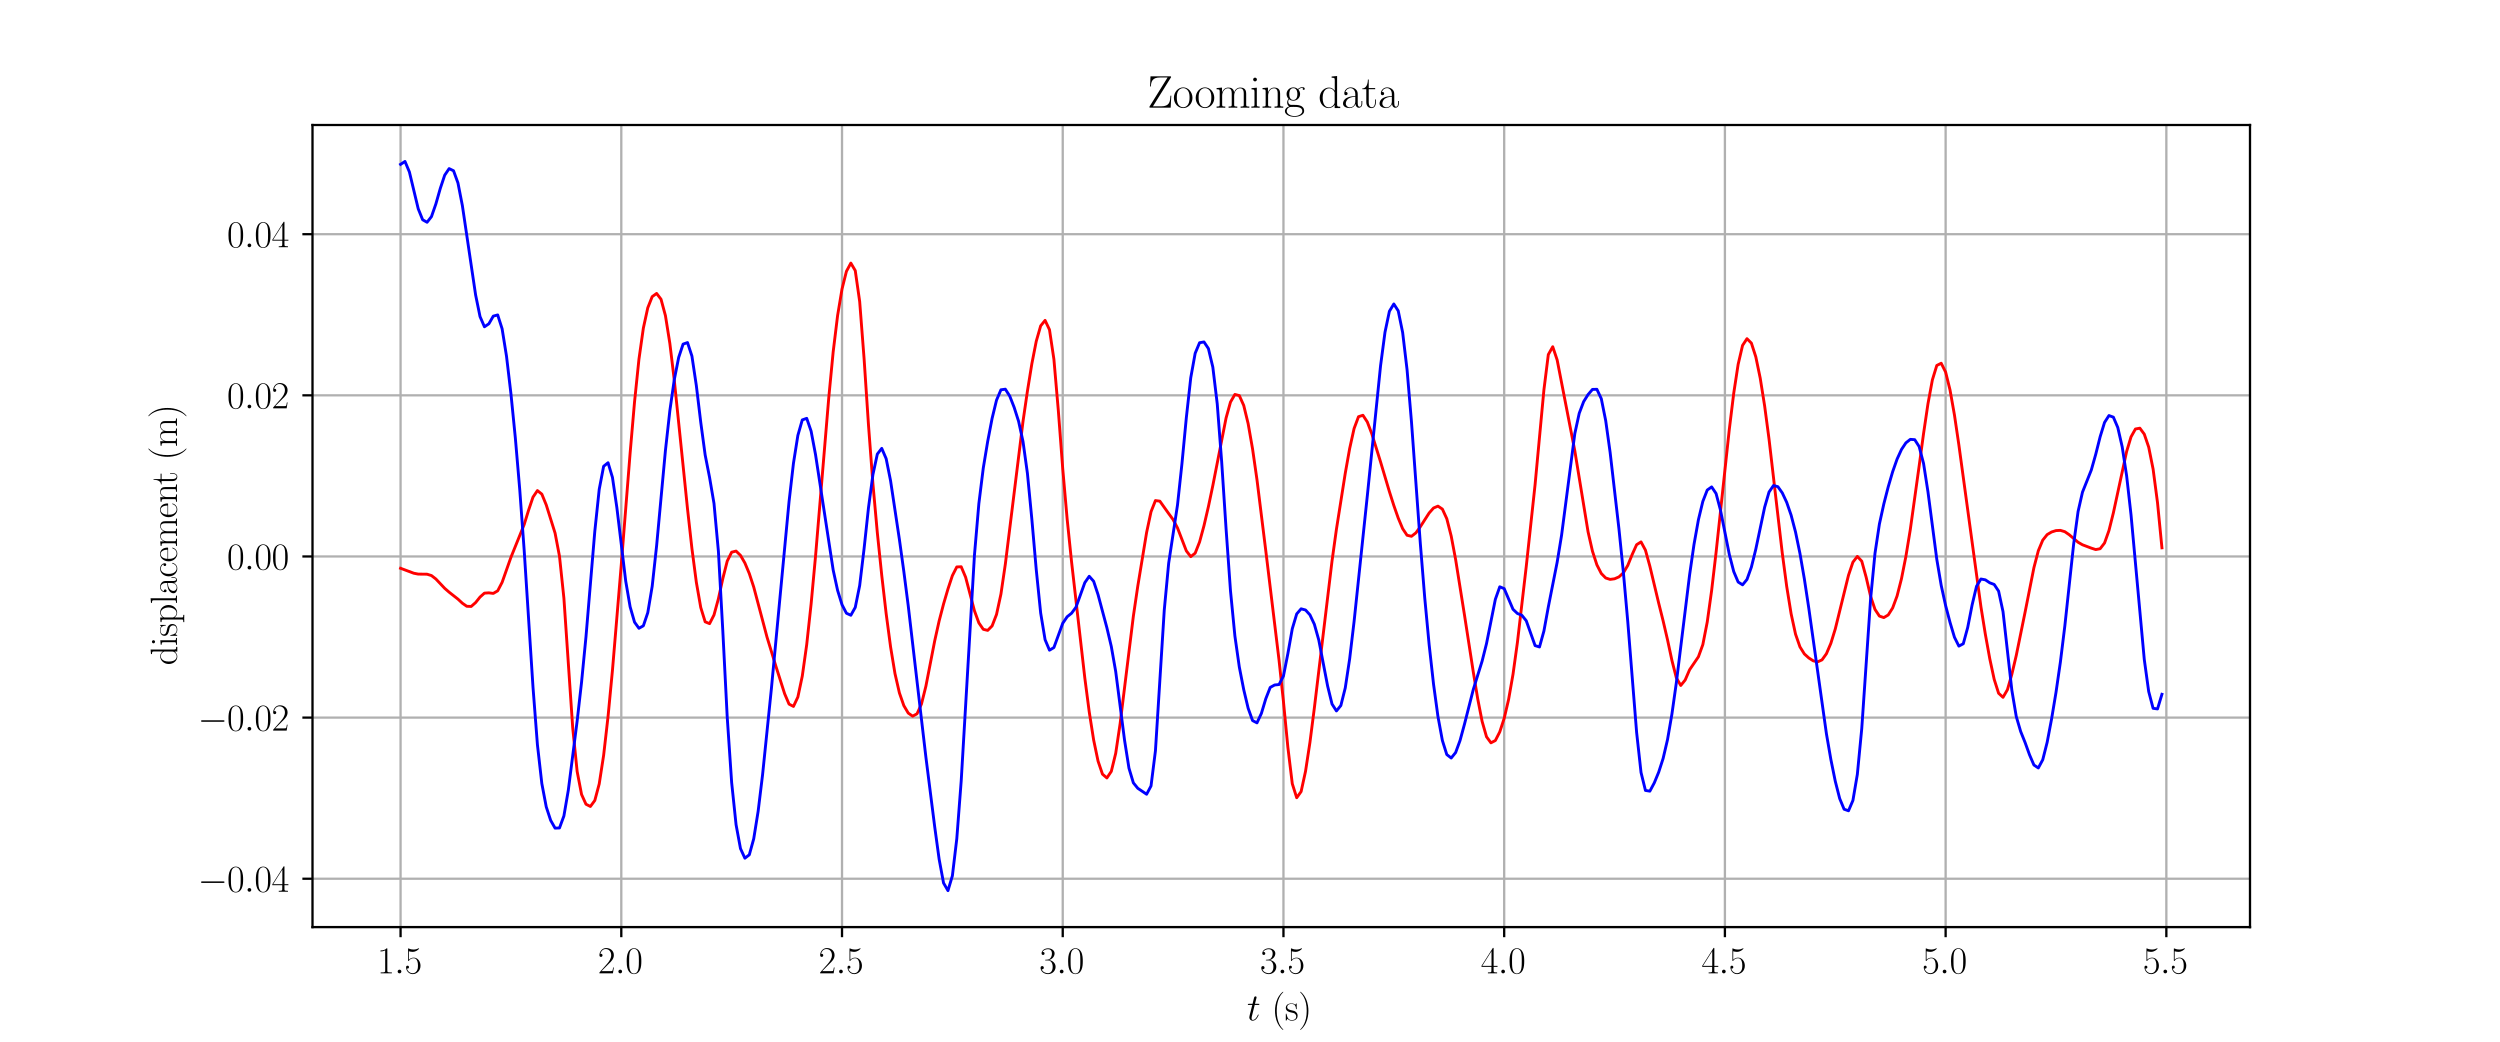 <?xml version="1.0" encoding="utf-8" standalone="no"?>
<!DOCTYPE svg PUBLIC "-//W3C//DTD SVG 1.1//EN"
  "http://www.w3.org/Graphics/SVG/1.1/DTD/svg11.dtd">
<svg xmlns:xlink="http://www.w3.org/1999/xlink" width="864pt" height="360pt" viewBox="0 0 864 360" xmlns="http://www.w3.org/2000/svg" version="1.1">
 <defs>
  <style type="text/css">*{stroke-linejoin: round; stroke-linecap: butt}</style>
 </defs>
 <g id="figure_1">
  <g id="patch_1">
   <path d="M 0 360 
L 864 360 
L 864 0 
L 0 0 
z
" style="fill: #ffffff"/>
  </g>
  <g id="axes_1">
   <g id="patch_2">
    <path d="M 108 320.4 
L 777.6 320.4 
L 777.6 43.2 
L 108 43.2 
z
" style="fill: #ffffff"/>
   </g>
   <g id="matplotlib.axis_1">
    <g id="xtick_1">
     <g id="line2d_1">
      <path d="M 138.436 320.4 
L 138.436 43.2 
" clip-path="url(#pe64e062324)" style="fill: none; stroke: #b0b0b0; stroke-width: 0.8; stroke-linecap: square"/>
     </g>
     <g id="line2d_2">
      <defs>
       <path id="m32e6fc0263" d="M 0 0 
L 0 3.5 
" style="stroke: #000000; stroke-width: 0.8"/>
      </defs>
      <g>
       <use xlink:href="#m32e6fc0263" x="138.436" y="320.4" style="stroke: #000000; stroke-width: 0.8"/>
      </g>
     </g>
     <g id="text_1">
      <!-- $\mathdefault{1.5}$ -->
      <g transform="translate(130.334 336.394) scale(0.13 -0.13)">
       <defs>
        <path id="CMR17-31" d="M 1702 4058 
C 1702 4192 1696 4192 1606 4192 
C 1357 3916 979 3827 621 3827 
C 602 3827 570 3827 563 3808 
C 557 3795 557 3782 557 3648 
C 755 3648 1088 3686 1344 3839 
L 1344 461 
C 1344 236 1331 160 781 160 
L 589 160 
L 589 0 
C 896 0 1216 0 1523 0 
C 1830 0 2150 0 2458 0 
L 2458 160 
L 2266 160 
C 1715 160 1702 230 1702 458 
L 1702 4058 
z
" transform="scale(0.016)"/>
        <path id="CMMI12-3a" d="M 1178 307 
C 1178 492 1024 619 870 619 
C 685 619 557 466 557 313 
C 557 128 710 0 864 0 
C 1050 0 1178 153 1178 307 
z
" transform="scale(0.016)"/>
        <path id="CMR17-35" d="M 730 3692 
C 794 3666 1056 3584 1325 3584 
C 1920 3584 2246 3911 2432 4100 
C 2432 4157 2432 4192 2394 4192 
C 2387 4192 2374 4192 2323 4163 
C 2099 4058 1837 3973 1517 3973 
C 1325 3973 1037 3999 723 4139 
C 653 4171 640 4171 634 4171 
C 602 4171 595 4164 595 4037 
L 595 2203 
C 595 2089 595 2057 659 2057 
C 691 2057 704 2070 736 2114 
C 941 2401 1222 2522 1542 2522 
C 1766 2522 2246 2382 2246 1289 
C 2246 1085 2246 715 2054 421 
C 1894 159 1645 25 1370 25 
C 947 25 518 320 403 814 
C 429 807 480 795 506 795 
C 589 795 749 840 749 1038 
C 749 1210 627 1280 506 1280 
C 358 1280 262 1190 262 1011 
C 262 454 704 -128 1382 -128 
C 2042 -128 2669 440 2669 1264 
C 2669 2030 2170 2624 1549 2624 
C 1222 2624 947 2503 730 2274 
L 730 3692 
z
" transform="scale(0.016)"/>
       </defs>
       <use xlink:href="#CMR17-31" transform="scale(0.996)"/>
       <use xlink:href="#CMMI12-3a" transform="translate(45.69 0) scale(0.996)"/>
       <use xlink:href="#CMR17-35" transform="translate(72.788 0) scale(0.996)"/>
      </g>
     </g>
    </g>
    <g id="xtick_2">
     <g id="line2d_3">
      <path d="M 214.718 320.4 
L 214.718 43.2 
" clip-path="url(#pe64e062324)" style="fill: none; stroke: #b0b0b0; stroke-width: 0.8; stroke-linecap: square"/>
     </g>
     <g id="line2d_4">
      <g>
       <use xlink:href="#m32e6fc0263" x="214.718" y="320.4" style="stroke: #000000; stroke-width: 0.8"/>
      </g>
     </g>
     <g id="text_2">
      <!-- $\mathdefault{2.0}$ -->
      <g transform="translate(206.616 336.394) scale(0.13 -0.13)">
       <defs>
        <path id="CMR17-32" d="M 2669 989 
L 2554 989 
C 2490 536 2438 459 2413 420 
C 2381 369 1920 369 1830 369 
L 602 369 
C 832 619 1280 1072 1824 1597 
C 2214 1967 2669 2402 2669 3035 
C 2669 3790 2067 4224 1395 4224 
C 691 4224 262 3604 262 3030 
C 262 2780 448 2748 525 2748 
C 589 2748 781 2787 781 3010 
C 781 3207 614 3264 525 3264 
C 486 3264 448 3258 422 3245 
C 544 3790 915 4058 1306 4058 
C 1862 4058 2227 3617 2227 3035 
C 2227 2479 1901 2000 1536 1584 
L 262 146 
L 262 0 
L 2515 0 
L 2669 989 
z
" transform="scale(0.016)"/>
        <path id="CMR17-30" d="M 2688 2025 
C 2688 2416 2682 3080 2413 3591 
C 2176 4039 1798 4198 1466 4198 
C 1158 4198 768 4058 525 3597 
C 269 3118 243 2524 243 2025 
C 243 1661 250 1106 448 619 
C 723 -39 1216 -128 1466 -128 
C 1760 -128 2208 -7 2470 600 
C 2662 1042 2688 1559 2688 2025 
z
M 1466 -26 
C 1056 -26 813 325 723 812 
C 653 1188 653 1738 653 2096 
C 653 2588 653 2997 736 3387 
C 858 3929 1216 4096 1466 4096 
C 1728 4096 2067 3923 2189 3400 
C 2272 3036 2278 2607 2278 2096 
C 2278 1680 2278 1169 2202 792 
C 2067 95 1690 -26 1466 -26 
z
" transform="scale(0.016)"/>
       </defs>
       <use xlink:href="#CMR17-32" transform="scale(0.996)"/>
       <use xlink:href="#CMMI12-3a" transform="translate(45.69 0) scale(0.996)"/>
       <use xlink:href="#CMR17-30" transform="translate(72.788 0) scale(0.996)"/>
      </g>
     </g>
    </g>
    <g id="xtick_3">
     <g id="line2d_5">
      <path d="M 291 320.4 
L 291 43.2 
" clip-path="url(#pe64e062324)" style="fill: none; stroke: #b0b0b0; stroke-width: 0.8; stroke-linecap: square"/>
     </g>
     <g id="line2d_6">
      <g>
       <use xlink:href="#m32e6fc0263" x="291" y="320.4" style="stroke: #000000; stroke-width: 0.8"/>
      </g>
     </g>
     <g id="text_3">
      <!-- $\mathdefault{2.5}$ -->
      <g transform="translate(282.898 336.394) scale(0.13 -0.13)">
       <use xlink:href="#CMR17-32" transform="scale(0.996)"/>
       <use xlink:href="#CMMI12-3a" transform="translate(45.69 0) scale(0.996)"/>
       <use xlink:href="#CMR17-35" transform="translate(72.788 0) scale(0.996)"/>
      </g>
     </g>
    </g>
    <g id="xtick_4">
     <g id="line2d_7">
      <path d="M 367.281 320.4 
L 367.281 43.2 
" clip-path="url(#pe64e062324)" style="fill: none; stroke: #b0b0b0; stroke-width: 0.8; stroke-linecap: square"/>
     </g>
     <g id="line2d_8">
      <g>
       <use xlink:href="#m32e6fc0263" x="367.281" y="320.4" style="stroke: #000000; stroke-width: 0.8"/>
      </g>
     </g>
     <g id="text_4">
      <!-- $\mathdefault{3.0}$ -->
      <g transform="translate(359.179 336.394) scale(0.13 -0.13)">
       <defs>
        <path id="CMR17-33" d="M 1414 2157 
C 1984 2157 2234 1662 2234 1090 
C 2234 320 1824 25 1453 25 
C 1114 25 563 194 390 693 
C 422 680 454 680 486 680 
C 640 680 755 782 755 948 
C 755 1133 614 1216 486 1216 
C 378 1216 211 1165 211 926 
C 211 335 787 -128 1466 -128 
C 2176 -128 2720 430 2720 1085 
C 2720 1707 2208 2157 1600 2227 
C 2086 2328 2554 2756 2554 3329 
C 2554 3820 2048 4179 1472 4179 
C 890 4179 378 3829 378 3329 
C 378 3110 544 3072 627 3072 
C 762 3072 877 3155 877 3321 
C 877 3486 762 3569 627 3569 
C 602 3569 570 3569 544 3557 
C 730 3959 1235 4032 1459 4032 
C 1683 4032 2106 3925 2106 3320 
C 2106 3143 2080 2828 1862 2550 
C 1670 2304 1453 2304 1242 2284 
C 1210 2284 1062 2269 1037 2269 
C 992 2263 966 2257 966 2208 
C 966 2163 973 2157 1101 2157 
L 1414 2157 
z
" transform="scale(0.016)"/>
       </defs>
       <use xlink:href="#CMR17-33" transform="scale(0.996)"/>
       <use xlink:href="#CMMI12-3a" transform="translate(45.69 0) scale(0.996)"/>
       <use xlink:href="#CMR17-30" transform="translate(72.788 0) scale(0.996)"/>
      </g>
     </g>
    </g>
    <g id="xtick_5">
     <g id="line2d_9">
      <path d="M 443.563 320.4 
L 443.563 43.2 
" clip-path="url(#pe64e062324)" style="fill: none; stroke: #b0b0b0; stroke-width: 0.8; stroke-linecap: square"/>
     </g>
     <g id="line2d_10">
      <g>
       <use xlink:href="#m32e6fc0263" x="443.563" y="320.4" style="stroke: #000000; stroke-width: 0.8"/>
      </g>
     </g>
     <g id="text_5">
      <!-- $\mathdefault{3.5}$ -->
      <g transform="translate(435.461 336.394) scale(0.13 -0.13)">
       <use xlink:href="#CMR17-33" transform="scale(0.996)"/>
       <use xlink:href="#CMMI12-3a" transform="translate(45.69 0) scale(0.996)"/>
       <use xlink:href="#CMR17-35" transform="translate(72.788 0) scale(0.996)"/>
      </g>
     </g>
    </g>
    <g id="xtick_6">
     <g id="line2d_11">
      <path d="M 519.844 320.4 
L 519.844 43.2 
" clip-path="url(#pe64e062324)" style="fill: none; stroke: #b0b0b0; stroke-width: 0.8; stroke-linecap: square"/>
     </g>
     <g id="line2d_12">
      <g>
       <use xlink:href="#m32e6fc0263" x="519.844" y="320.4" style="stroke: #000000; stroke-width: 0.8"/>
      </g>
     </g>
     <g id="text_6">
      <!-- $\mathdefault{4.0}$ -->
      <g transform="translate(511.742 336.394) scale(0.13 -0.13)">
       <defs>
        <path id="CMR17-34" d="M 2150 4122 
C 2150 4256 2144 4256 2029 4256 
L 128 1254 
L 128 1088 
L 1779 1088 
L 1779 457 
C 1779 224 1766 160 1318 160 
L 1197 160 
L 1197 0 
C 1402 0 1747 0 1965 0 
C 2182 0 2528 0 2733 0 
L 2733 160 
L 2611 160 
C 2163 160 2150 224 2150 457 
L 2150 1088 
L 2803 1088 
L 2803 1254 
L 2150 1254 
L 2150 4122 
z
M 1798 3703 
L 1798 1254 
L 256 1254 
L 1798 3703 
z
" transform="scale(0.016)"/>
       </defs>
       <use xlink:href="#CMR17-34" transform="scale(0.996)"/>
       <use xlink:href="#CMMI12-3a" transform="translate(45.69 0) scale(0.996)"/>
       <use xlink:href="#CMR17-30" transform="translate(72.788 0) scale(0.996)"/>
      </g>
     </g>
    </g>
    <g id="xtick_7">
     <g id="line2d_13">
      <path d="M 596.126 320.4 
L 596.126 43.2 
" clip-path="url(#pe64e062324)" style="fill: none; stroke: #b0b0b0; stroke-width: 0.8; stroke-linecap: square"/>
     </g>
     <g id="line2d_14">
      <g>
       <use xlink:href="#m32e6fc0263" x="596.126" y="320.4" style="stroke: #000000; stroke-width: 0.8"/>
      </g>
     </g>
     <g id="text_7">
      <!-- $\mathdefault{4.5}$ -->
      <g transform="translate(588.024 336.394) scale(0.13 -0.13)">
       <use xlink:href="#CMR17-34" transform="scale(0.996)"/>
       <use xlink:href="#CMMI12-3a" transform="translate(45.69 0) scale(0.996)"/>
       <use xlink:href="#CMR17-35" transform="translate(72.788 0) scale(0.996)"/>
      </g>
     </g>
    </g>
    <g id="xtick_8">
     <g id="line2d_15">
      <path d="M 672.408 320.4 
L 672.408 43.2 
" clip-path="url(#pe64e062324)" style="fill: none; stroke: #b0b0b0; stroke-width: 0.8; stroke-linecap: square"/>
     </g>
     <g id="line2d_16">
      <g>
       <use xlink:href="#m32e6fc0263" x="672.408" y="320.4" style="stroke: #000000; stroke-width: 0.8"/>
      </g>
     </g>
     <g id="text_8">
      <!-- $\mathdefault{5.0}$ -->
      <g transform="translate(664.306 336.394) scale(0.13 -0.13)">
       <use xlink:href="#CMR17-35" transform="scale(0.996)"/>
       <use xlink:href="#CMMI12-3a" transform="translate(45.69 0) scale(0.996)"/>
       <use xlink:href="#CMR17-30" transform="translate(72.788 0) scale(0.996)"/>
      </g>
     </g>
    </g>
    <g id="xtick_9">
     <g id="line2d_17">
      <path d="M 748.689 320.4 
L 748.689 43.2 
" clip-path="url(#pe64e062324)" style="fill: none; stroke: #b0b0b0; stroke-width: 0.8; stroke-linecap: square"/>
     </g>
     <g id="line2d_18">
      <g>
       <use xlink:href="#m32e6fc0263" x="748.689" y="320.4" style="stroke: #000000; stroke-width: 0.8"/>
      </g>
     </g>
     <g id="text_9">
      <!-- $\mathdefault{5.5}$ -->
      <g transform="translate(740.587 336.394) scale(0.13 -0.13)">
       <use xlink:href="#CMR17-35" transform="scale(0.996)"/>
       <use xlink:href="#CMMI12-3a" transform="translate(45.69 0) scale(0.996)"/>
       <use xlink:href="#CMR17-35" transform="translate(72.788 0) scale(0.996)"/>
      </g>
     </g>
    </g>
    <g id="text_10">
     <!-- $t$ (s) -->
     <g transform="translate(430.964 352.626) scale(0.13 -0.13)">
      <defs>
       <path id="CMMI12-74" d="M 1286 2566 
L 1875 2566 
C 1997 2566 2061 2566 2061 2681 
C 2061 2752 2022 2752 1894 2752 
L 1331 2752 
L 1568 3692 
C 1594 3781 1594 3794 1594 3840 
C 1594 3943 1510 4000 1427 4000 
C 1376 4000 1229 3981 1178 3775 
L 928 2752 
L 326 2752 
C 198 2752 141 2752 141 2630 
C 141 2566 186 2566 307 2566 
L 877 2566 
L 454 881 
C 403 658 384 594 384 511 
C 384 211 595 -64 954 -64 
C 1600 -64 1946 868 1946 912 
C 1946 951 1920 970 1882 970 
C 1869 970 1843 970 1830 944 
C 1824 938 1818 931 1773 829 
C 1638 511 1344 64 973 64 
C 781 64 768 224 768 364 
C 768 370 768 492 787 568 
L 1286 2566 
z
" transform="scale(0.016)"/>
       <path id="CMR17-28" d="M 1958 -1561 
C 1958 -1555 1958 -1542 1939 -1523 
C 1645 -1224 858 -407 858 1581 
C 858 3569 1632 4379 1946 4697 
C 1946 4704 1958 4717 1958 4736 
C 1958 4755 1939 4768 1914 4768 
C 1843 4768 1299 4296 986 3594 
C 666 2887 576 2199 576 1588 
C 576 1128 621 351 1005 -471 
C 1312 -1135 1837 -1600 1914 -1600 
C 1946 -1600 1958 -1587 1958 -1561 
z
" transform="scale(0.016)"/>
       <path id="CMR17-73" d="M 1978 2697 
C 1978 2813 1971 2819 1933 2819 
C 1907 2819 1901 2813 1824 2717 
C 1805 2691 1747 2626 1728 2601 
C 1523 2819 1235 2819 1126 2819 
C 416 2819 160 2447 160 2076 
C 160 1498 813 1365 998 1325 
C 1402 1243 1542 1217 1677 1101 
C 1760 1025 1901 884 1901 654 
C 1901 384 1747 38 1158 38 
C 602 38 403 460 288 1021 
C 269 1110 269 1117 218 1117 
C 166 1117 160 1110 160 983 
L 160 63 
C 160 -51 166 -58 205 -58 
C 237 -58 243 -51 275 0 
C 314 57 410 211 448 276 
C 576 103 800 -64 1158 -64 
C 1792 -64 2131 283 2131 784 
C 2131 1112 1958 1285 1875 1362 
C 1683 1561 1459 1606 1190 1657 
C 838 1735 390 1825 390 2217 
C 390 2383 480 2737 1126 2737 
C 1811 2737 1850 2094 1862 1888 
C 1869 1856 1901 1849 1920 1849 
C 1978 1849 1978 1869 1978 1978 
L 1978 2697 
z
" transform="scale(0.016)"/>
       <path id="CMR17-29" d="M 1683 1581 
C 1683 2040 1638 2817 1254 3639 
C 947 4303 422 4768 346 4768 
C 326 4768 301 4761 301 4729 
C 301 4717 307 4710 314 4697 
C 621 4378 1402 3568 1402 1584 
C 1402 -407 627 -1217 314 -1537 
C 307 -1549 301 -1556 301 -1568 
C 301 -1600 326 -1600 346 -1600 
C 416 -1600 960 -1128 1274 -426 
C 1594 281 1683 969 1683 1581 
z
" transform="scale(0.016)"/>
      </defs>
      <use xlink:href="#CMMI12-74" transform="scale(0.996)"/>
      <use xlink:href="#CMR17-28" transform="translate(65.302 0) scale(0.996)"/>
      <use xlink:href="#CMR17-73" transform="translate(100.583 0) scale(0.996)"/>
      <use xlink:href="#CMR17-29" transform="translate(136.384 0) scale(0.996)"/>
     </g>
    </g>
   </g>
   <g id="matplotlib.axis_2">
    <g id="ytick_1">
     <g id="line2d_19">
      <path d="M 108 303.69 
L 777.6 303.69 
" clip-path="url(#pe64e062324)" style="fill: none; stroke: #b0b0b0; stroke-width: 0.8; stroke-linecap: square"/>
     </g>
     <g id="line2d_20">
      <defs>
       <path id="mdbd4346408" d="M 0 0 
L -3.5 0 
" style="stroke: #000000; stroke-width: 0.8"/>
      </defs>
      <g>
       <use xlink:href="#mdbd4346408" x="108" y="303.69" style="stroke: #000000; stroke-width: 0.8"/>
      </g>
     </g>
     <g id="text_11">
      <!-- $\mathdefault{−0.04}$ -->
      <g transform="translate(68.382 308.187) scale(0.13 -0.13)">
       <defs>
        <path id="CMSY10-0" d="M 4218 1472 
C 4326 1472 4442 1472 4442 1600 
C 4442 1728 4326 1728 4218 1728 
L 755 1728 
C 646 1728 531 1728 531 1600 
C 531 1472 646 1472 755 1472 
L 4218 1472 
z
" transform="scale(0.016)"/>
       </defs>
       <use xlink:href="#CMSY10-0" transform="scale(0.996)"/>
       <use xlink:href="#CMR17-30" transform="translate(77.487 0) scale(0.996)"/>
       <use xlink:href="#CMMI12-3a" transform="translate(123.178 0) scale(0.996)"/>
       <use xlink:href="#CMR17-30" transform="translate(150.275 0) scale(0.996)"/>
       <use xlink:href="#CMR17-34" transform="translate(195.966 0) scale(0.996)"/>
      </g>
     </g>
    </g>
    <g id="ytick_2">
     <g id="line2d_21">
      <path d="M 108 248.003 
L 777.6 248.003 
" clip-path="url(#pe64e062324)" style="fill: none; stroke: #b0b0b0; stroke-width: 0.8; stroke-linecap: square"/>
     </g>
     <g id="line2d_22">
      <g>
       <use xlink:href="#mdbd4346408" x="108" y="248.003" style="stroke: #000000; stroke-width: 0.8"/>
      </g>
     </g>
     <g id="text_12">
      <!-- $\mathdefault{−0.02}$ -->
      <g transform="translate(68.382 252.5) scale(0.13 -0.13)">
       <use xlink:href="#CMSY10-0" transform="scale(0.996)"/>
       <use xlink:href="#CMR17-30" transform="translate(77.487 0) scale(0.996)"/>
       <use xlink:href="#CMMI12-3a" transform="translate(123.178 0) scale(0.996)"/>
       <use xlink:href="#CMR17-30" transform="translate(150.275 0) scale(0.996)"/>
       <use xlink:href="#CMR17-32" transform="translate(195.966 0) scale(0.996)"/>
      </g>
     </g>
    </g>
    <g id="ytick_3">
     <g id="line2d_23">
      <path d="M 108 192.316 
L 777.6 192.316 
" clip-path="url(#pe64e062324)" style="fill: none; stroke: #b0b0b0; stroke-width: 0.8; stroke-linecap: square"/>
     </g>
     <g id="line2d_24">
      <g>
       <use xlink:href="#mdbd4346408" x="108" y="192.316" style="stroke: #000000; stroke-width: 0.8"/>
      </g>
     </g>
     <g id="text_13">
      <!-- $\mathdefault{0.00}$ -->
      <g transform="translate(78.455 196.813) scale(0.13 -0.13)">
       <use xlink:href="#CMR17-30" transform="scale(0.996)"/>
       <use xlink:href="#CMMI12-3a" transform="translate(45.69 0) scale(0.996)"/>
       <use xlink:href="#CMR17-30" transform="translate(72.788 0) scale(0.996)"/>
       <use xlink:href="#CMR17-30" transform="translate(118.478 0) scale(0.996)"/>
      </g>
     </g>
    </g>
    <g id="ytick_4">
     <g id="line2d_25">
      <path d="M 108 136.629 
L 777.6 136.629 
" clip-path="url(#pe64e062324)" style="fill: none; stroke: #b0b0b0; stroke-width: 0.8; stroke-linecap: square"/>
     </g>
     <g id="line2d_26">
      <g>
       <use xlink:href="#mdbd4346408" x="108" y="136.629" style="stroke: #000000; stroke-width: 0.8"/>
      </g>
     </g>
     <g id="text_14">
      <!-- $\mathdefault{0.02}$ -->
      <g transform="translate(78.455 141.126) scale(0.13 -0.13)">
       <use xlink:href="#CMR17-30" transform="scale(0.996)"/>
       <use xlink:href="#CMMI12-3a" transform="translate(45.69 0) scale(0.996)"/>
       <use xlink:href="#CMR17-30" transform="translate(72.788 0) scale(0.996)"/>
       <use xlink:href="#CMR17-32" transform="translate(118.478 0) scale(0.996)"/>
      </g>
     </g>
    </g>
    <g id="ytick_5">
     <g id="line2d_27">
      <path d="M 108 80.942 
L 777.6 80.942 
" clip-path="url(#pe64e062324)" style="fill: none; stroke: #b0b0b0; stroke-width: 0.8; stroke-linecap: square"/>
     </g>
     <g id="line2d_28">
      <g>
       <use xlink:href="#mdbd4346408" x="108" y="80.942" style="stroke: #000000; stroke-width: 0.8"/>
      </g>
     </g>
     <g id="text_15">
      <!-- $\mathdefault{0.04}$ -->
      <g transform="translate(78.455 85.439) scale(0.13 -0.13)">
       <use xlink:href="#CMR17-30" transform="scale(0.996)"/>
       <use xlink:href="#CMMI12-3a" transform="translate(45.69 0) scale(0.996)"/>
       <use xlink:href="#CMR17-30" transform="translate(72.788 0) scale(0.996)"/>
       <use xlink:href="#CMR17-34" transform="translate(118.478 0) scale(0.996)"/>
      </g>
     </g>
    </g>
    <g id="text_16">
     <!-- displacement (m) -->
     <g transform="translate(61.144 229.919) rotate(-90) scale(0.13 -0.13)">
      <defs>
       <path id="CMR17-64" d="M 1869 4326 
L 1869 4160 
C 2246 4160 2304 4122 2304 3820 
L 2304 2345 
C 2278 2377 2016 2790 1498 2790 
C 845 2790 211 2208 211 1364 
C 211 525 806 -64 1434 -64 
C 1978 -64 2259 337 2291 380 
L 2291 -63 
L 3066 -63 
L 3066 128 
C 2688 128 2630 166 2630 473 
L 2630 4396 
L 1869 4326 
z
M 2291 755 
C 2291 563 2176 390 2029 262 
C 1811 70 1594 38 1472 38 
C 1286 38 621 134 621 1356 
C 621 2612 1363 2688 1530 2688 
C 1824 2688 2061 2522 2208 2291 
C 2291 2157 2291 2138 2291 2023 
L 2291 755 
z
" transform="scale(0.016)"/>
       <path id="CMR17-69" d="M 992 3909 
C 992 4049 877 4170 730 4170 
C 589 4170 467 4056 467 3909 
C 467 3769 582 3648 730 3648 
C 870 3648 992 3763 992 3909 
z
M 243 2706 
L 243 2541 
C 602 2541 653 2502 653 2197 
L 653 427 
C 653 184 627 153 218 153 
L 218 -13 
C 371 0 646 0 806 0 
C 960 0 1222 0 1370 -13 
L 1370 153 
C 992 153 979 191 979 420 
L 979 2776 
L 243 2706 
z
" transform="scale(0.016)"/>
       <path id="CMR17-70" d="M 1408 -1063 
C 998 -1063 973 -1037 973 -789 
L 973 402 
C 1158 134 1427 -38 1766 -38 
C 2406 -38 3053 523 3053 1388 
C 3053 2191 2496 2802 1837 2802 
C 1453 2802 1139 2592 960 2338 
L 960 2802 
L 198 2732 
L 198 2567 
C 576 2567 634 2528 634 2223 
L 634 -789 
C 634 -1031 608 -1063 198 -1063 
L 198 -1228 
C 352 -1216 634 -1216 800 -1216 
C 966 -1216 1254 -1216 1408 -1228 
L 1408 -1063 
z
M 973 2012 
C 973 2102 973 2235 1222 2471 
C 1254 2497 1472 2688 1792 2688 
C 2259 2688 2643 2108 2643 1382 
C 2643 656 2234 64 1728 64 
C 1498 64 1248 172 1056 472 
C 973 612 973 650 973 752 
L 973 2012 
z
" transform="scale(0.016)"/>
       <path id="CMR17-6c" d="M 979 4396 
L 218 4326 
L 218 4160 
C 595 4160 653 4122 653 3817 
L 653 426 
C 653 184 627 153 218 153 
L 218 -13 
C 371 0 653 0 813 0 
C 979 0 1261 0 1414 -13 
L 1414 153 
C 1005 153 979 178 979 426 
L 979 4396 
z
" transform="scale(0.016)"/>
       <path id="CMR17-61" d="M 2304 1653 
C 2304 2072 2304 2294 2035 2543 
C 1798 2752 1523 2816 1306 2816 
C 800 2816 435 2407 435 1971 
C 435 1728 627 1728 666 1728 
C 749 1728 896 1778 896 1954 
C 896 2112 774 2181 666 2181 
C 640 2181 608 2174 589 2168 
C 723 2592 1069 2714 1293 2714 
C 1613 2714 1965 2429 1965 1885 
L 1965 1600 
C 1587 1600 1133 1549 774 1357 
C 371 1133 256 813 256 570 
C 256 77 832 -64 1171 -64 
C 1523 -64 1850 139 1990 511 
C 2003 233 2182 -18 2464 -18 
C 2598 -18 2938 70 2938 567 
L 2938 920 
L 2822 920 
L 2822 562 
C 2822 178 2650 128 2566 128 
C 2304 128 2304 458 2304 738 
L 2304 1653 
z
M 1965 870 
C 1965 317 1568 38 1216 38 
C 896 38 646 275 646 570 
C 646 761 730 1100 1101 1305 
C 1408 1478 1760 1504 1965 1504 
L 1965 870 
z
" transform="scale(0.016)"/>
       <path id="CMR17-63" d="M 2234 2240 
C 2112 2240 1933 2240 1933 2017 
C 1933 1838 2080 1787 2163 1787 
C 2208 1787 2394 1807 2394 2024 
C 2394 2467 1958 2803 1466 2803 
C 787 2803 211 2178 211 1363 
C 211 516 813 -64 1466 -64 
C 2259 -64 2458 677 2458 748 
C 2458 774 2451 793 2406 793 
C 2362 793 2355 787 2330 703 
C 2163 180 1798 51 1523 51 
C 1114 51 621 427 621 1369 
C 621 2338 1094 2688 1472 2688 
C 1722 2688 2093 2573 2234 2240 
z
" transform="scale(0.016)"/>
       <path id="CMR17-65" d="M 2438 1472 
C 2464 1498 2464 1511 2464 1576 
C 2464 2238 2118 2816 1389 2816 
C 710 2816 173 2169 173 1383 
C 173 551 781 -64 1459 -64 
C 2176 -64 2458 607 2458 740 
C 2458 784 2419 784 2406 784 
C 2362 784 2355 771 2330 696 
C 2189 265 1837 51 1504 51 
C 1229 51 954 203 781 480 
C 582 803 582 1176 582 1472 
L 2438 1472 
z
M 589 1568 
C 634 2505 1126 2714 1382 2714 
C 1818 2714 2112 2297 2118 1568 
L 589 1568 
z
" transform="scale(0.016)"/>
       <path id="CMR17-6d" d="M 4326 1933 
C 4326 2252 4269 2790 3507 2790 
C 3072 2790 2771 2496 2656 2151 
L 2650 2151 
C 2573 2676 2195 2790 1837 2790 
C 1331 2790 1069 2400 973 2144 
L 966 2144 
L 966 2790 
L 211 2720 
L 211 2554 
C 589 2554 646 2515 646 2208 
L 646 428 
C 646 184 621 153 211 153 
L 211 -13 
C 365 0 646 0 813 0 
C 979 0 1267 0 1421 -13 
L 1421 153 
C 1011 153 986 178 986 428 
L 986 1658 
C 986 2247 1344 2688 1792 2688 
C 2266 2688 2317 2266 2317 1958 
L 2317 428 
C 2317 184 2291 153 1882 153 
L 1882 -13 
C 2035 0 2317 0 2483 0 
C 2650 0 2938 0 3091 -13 
L 3091 153 
C 2682 153 2656 178 2656 428 
L 2656 1658 
C 2656 2247 3014 2688 3462 2688 
C 3936 2688 3987 2266 3987 1958 
L 3987 428 
C 3987 184 3962 153 3552 153 
L 3552 -13 
C 3706 0 3987 0 4154 0 
C 4320 0 4608 0 4762 -13 
L 4762 153 
C 4352 153 4326 178 4326 428 
L 4326 1933 
z
" transform="scale(0.016)"/>
       <path id="CMR17-6e" d="M 2656 1933 
C 2656 2259 2592 2790 1837 2790 
C 1331 2790 1069 2400 973 2144 
L 966 2144 
L 966 2790 
L 211 2720 
L 211 2554 
C 589 2554 646 2515 646 2208 
L 646 428 
C 646 184 621 153 211 153 
L 211 -13 
C 365 0 646 0 813 0 
C 979 0 1267 0 1421 -13 
L 1421 153 
C 1011 153 986 178 986 428 
L 986 1658 
C 986 2247 1344 2688 1792 2688 
C 2266 2688 2317 2266 2317 1958 
L 2317 428 
C 2317 184 2291 153 1882 153 
L 1882 -13 
C 2035 0 2317 0 2483 0 
C 2650 0 2938 0 3091 -13 
L 3091 153 
C 2682 153 2656 178 2656 428 
L 2656 1933 
z
" transform="scale(0.016)"/>
       <path id="CMR17-74" d="M 966 2560 
L 1862 2560 
L 1862 2725 
L 966 2725 
L 966 3904 
L 851 3904 
C 838 3245 614 2668 70 2668 
L 70 2560 
L 627 2560 
L 627 771 
C 627 650 627 -64 1370 -64 
C 1747 -64 1965 306 1965 777 
L 1965 1140 
L 1850 1140 
L 1850 783 
C 1850 344 1677 51 1408 51 
C 1222 51 966 178 966 758 
L 966 2560 
z
" transform="scale(0.016)"/>
      </defs>
      <use xlink:href="#CMR17-64" transform="scale(0.996)"/>
      <use xlink:href="#CMR17-69" transform="translate(50.895 0) scale(0.996)"/>
      <use xlink:href="#CMR17-73" transform="translate(75.766 0) scale(0.996)"/>
      <use xlink:href="#CMR17-70" transform="translate(111.568 0) scale(0.996)"/>
      <use xlink:href="#CMR17-6c" transform="translate(162.463 0) scale(0.996)"/>
      <use xlink:href="#CMR17-61" transform="translate(187.334 0) scale(0.996)"/>
      <use xlink:href="#CMR17-63" transform="translate(233.025 0) scale(0.996)"/>
      <use xlink:href="#CMR17-65" transform="translate(273.51 0) scale(0.996)"/>
      <use xlink:href="#CMR17-6d" transform="translate(313.996 0) scale(0.996)"/>
      <use xlink:href="#CMR17-65" transform="translate(390.916 0) scale(0.996)"/>
      <use xlink:href="#CMR17-6e" transform="translate(431.401 0) scale(0.996)"/>
      <use xlink:href="#CMR17-74" transform="translate(479.694 0) scale(0.996)"/>
      <use xlink:href="#CMR17-28" transform="translate(545.051 0) scale(0.996)"/>
      <use xlink:href="#CMR17-6d" transform="translate(580.332 0) scale(0.996)"/>
      <use xlink:href="#CMR17-29" transform="translate(657.251 0) scale(0.996)"/>
     </g>
    </g>
   </g>
   <g id="line2d_29">
    <path d="M 138.436 196.398 
L 143.013 198.111 
L 144.539 198.408 
L 147.59 198.446 
L 149.116 198.917 
L 150.641 200.098 
L 153.693 203.332 
L 155.218 204.656 
L 158.27 207.055 
L 159.795 208.468 
L 161.321 209.534 
L 162.846 209.585 
L 164.372 208.247 
L 165.898 206.341 
L 167.423 204.987 
L 168.949 204.887 
L 170.475 205.081 
L 172 204.191 
L 173.526 201.262 
L 176.577 192.616 
L 181.154 181.28 
L 182.68 176.31 
L 184.205 171.804 
L 185.731 169.546 
L 187.257 170.77 
L 188.782 174.502 
L 191.833 184.239 
L 193.359 192.242 
L 194.885 206.753 
L 197.936 251.613 
L 199.462 266.623 
L 200.987 274.56 
L 202.513 277.937 
L 204.039 278.712 
L 205.564 276.637 
L 207.09 270.912 
L 208.615 261.025 
L 210.141 247.617 
L 211.667 231.621 
L 214.718 195.098 
L 217.769 156.598 
L 219.295 138.91 
L 220.821 124.137 
L 222.346 113.378 
L 223.872 106.374 
L 225.397 102.522 
L 226.923 101.416 
L 228.449 103.418 
L 229.974 109.086 
L 231.5 118.684 
L 233.026 131.314 
L 236.077 160.948 
L 237.602 175.85 
L 239.128 189.577 
L 240.654 201.231 
L 242.179 209.953 
L 243.705 214.899 
L 245.231 215.529 
L 246.756 212.536 
L 248.282 206.92 
L 249.808 199.942 
L 251.333 193.913 
L 252.859 190.839 
L 254.384 190.455 
L 255.91 191.932 
L 257.436 194.573 
L 258.961 198.227 
L 260.487 202.879 
L 263.538 214.363 
L 265.064 220.142 
L 268.115 230.146 
L 271.166 239.752 
L 272.692 243.339 
L 274.218 244.135 
L 275.743 240.893 
L 277.269 233.656 
L 278.795 222.791 
L 280.32 208.74 
L 281.846 192.259 
L 286.423 137.426 
L 287.948 121.567 
L 289.474 109.051 
L 291 99.881 
L 292.525 93.772 
L 294.051 90.928 
L 295.576 93.52 
L 297.102 104.209 
L 298.628 123.963 
L 300.153 146.977 
L 301.679 167.17 
L 303.205 184.127 
L 304.73 198.845 
L 306.256 212.075 
L 307.782 223.563 
L 309.307 232.806 
L 310.833 239.465 
L 312.358 243.849 
L 313.884 246.434 
L 315.41 247.515 
L 316.935 246.67 
L 318.461 243.299 
L 319.987 237.152 
L 323.038 221.462 
L 324.563 214.603 
L 326.089 208.752 
L 327.615 203.555 
L 329.14 198.937 
L 330.666 195.937 
L 332.192 195.87 
L 333.717 199.485 
L 336.769 211.096 
L 338.294 215.269 
L 339.82 217.495 
L 341.345 217.858 
L 342.871 216.319 
L 344.397 212.352 
L 345.922 205.313 
L 347.448 194.927 
L 353.551 145.628 
L 355.076 135.179 
L 356.602 125.733 
L 358.127 117.946 
L 359.653 112.618 
L 361.179 110.724 
L 362.704 113.954 
L 364.23 124.177 
L 365.756 141.875 
L 367.281 161.988 
L 368.807 179.384 
L 370.332 194.177 
L 374.909 234.293 
L 376.435 246.004 
L 377.961 255.733 
L 379.486 263.036 
L 381.012 267.539 
L 382.538 268.859 
L 384.063 266.595 
L 385.589 260.34 
L 387.114 250.094 
L 391.691 212.941 
L 393.217 202.567 
L 396.268 184.019 
L 397.794 176.864 
L 399.319 172.998 
L 400.845 173.204 
L 403.896 177.489 
L 405.422 179.578 
L 406.948 182.465 
L 409.999 190.384 
L 411.525 192.37 
L 413.05 191.175 
L 414.576 187.294 
L 416.101 181.662 
L 417.627 175.081 
L 419.153 167.809 
L 423.73 144.459 
L 425.255 138.958 
L 426.781 136.32 
L 428.306 136.717 
L 429.832 140.119 
L 431.358 146.413 
L 432.883 155.142 
L 434.409 165.767 
L 437.46 190.377 
L 442.037 228.167 
L 443.563 242.488 
L 445.088 258.281 
L 446.614 270.857 
L 448.14 275.694 
L 449.665 273.563 
L 451.191 266.553 
L 452.717 256.556 
L 454.242 244.665 
L 460.345 193.889 
L 461.87 182.905 
L 464.922 163.556 
L 466.447 154.994 
L 467.973 148.099 
L 469.499 144.017 
L 471.024 143.515 
L 472.55 145.839 
L 474.075 149.857 
L 477.127 159.652 
L 480.178 169.9 
L 481.704 174.695 
L 483.229 179.052 
L 484.755 182.708 
L 486.281 184.987 
L 487.806 185.344 
L 489.332 184.162 
L 490.857 182.052 
L 493.909 177.289 
L 495.434 175.568 
L 496.96 174.919 
L 498.486 175.943 
L 500.011 179.267 
L 501.537 185.275 
L 503.062 193.365 
L 506.114 212.494 
L 509.165 232.218 
L 510.691 241.484 
L 512.216 249.305 
L 513.742 254.636 
L 515.268 256.714 
L 516.793 255.925 
L 518.319 252.941 
L 519.844 248.267 
L 521.37 241.739 
L 522.896 233.029 
L 524.421 222.002 
L 527.473 195.767 
L 530.524 167.478 
L 533.575 134.747 
L 535.101 122.53 
L 536.626 119.835 
L 538.152 124.398 
L 544.255 155.815 
L 548.831 183.786 
L 550.357 190.498 
L 551.883 195.212 
L 553.408 198.201 
L 554.934 199.756 
L 556.46 200.239 
L 557.985 200.031 
L 559.511 199.375 
L 561.037 197.976 
L 562.562 195.401 
L 564.088 191.624 
L 565.613 188.249 
L 567.139 187.286 
L 568.665 190.126 
L 570.19 195.676 
L 573.242 208.447 
L 574.767 214.544 
L 576.293 221.104 
L 577.818 228.251 
L 579.344 234.248 
L 580.87 236.895 
L 582.395 235.009 
L 583.921 231.47 
L 586.972 226.984 
L 588.498 222.783 
L 590.024 214.96 
L 591.549 204.004 
L 593.075 190.93 
L 597.652 148.353 
L 599.177 135.908 
L 600.703 125.906 
L 602.229 119.372 
L 603.754 117.052 
L 605.28 118.583 
L 606.805 123.326 
L 608.331 130.691 
L 609.857 140.295 
L 611.382 151.806 
L 615.959 191.208 
L 617.485 202.676 
L 619.011 212.135 
L 620.536 219.163 
L 622.062 223.56 
L 623.587 226.001 
L 625.113 227.381 
L 626.639 228.371 
L 628.164 228.745 
L 629.69 228.049 
L 631.216 225.92 
L 632.741 222.342 
L 634.267 217.389 
L 638.844 198.79 
L 640.369 194.279 
L 641.895 192.3 
L 643.421 193.945 
L 644.946 199.505 
L 646.472 206.069 
L 647.998 210.617 
L 649.523 212.917 
L 651.049 213.435 
L 652.574 212.525 
L 654.1 210.103 
L 655.626 205.973 
L 657.151 200.001 
L 658.677 192.287 
L 660.203 182.99 
L 663.254 161.076 
L 664.779 149.857 
L 666.305 139.54 
L 667.831 131.28 
L 669.356 126.309 
L 670.882 125.539 
L 672.408 128.6 
L 673.933 134.797 
L 675.459 143.432 
L 676.985 153.775 
L 684.613 209.73 
L 686.138 219.218 
L 687.664 227.667 
L 689.19 234.774 
L 690.715 239.587 
L 692.241 240.992 
L 693.767 238.364 
L 695.292 233.029 
L 696.818 226.53 
L 699.869 211.566 
L 702.92 196.192 
L 704.446 190.333 
L 705.972 186.675 
L 707.497 184.761 
L 709.023 183.857 
L 710.548 183.372 
L 712.074 183.293 
L 713.6 183.754 
L 715.125 184.803 
L 718.177 187.398 
L 719.702 188.278 
L 722.754 189.434 
L 724.279 189.927 
L 725.805 189.641 
L 727.33 187.66 
L 728.856 183.356 
L 730.382 177.234 
L 734.959 156.05 
L 736.484 150.978 
L 738.01 148.262 
L 739.535 147.98 
L 741.061 150.039 
L 742.587 154.513 
L 744.112 162.119 
L 745.638 173.738 
L 747.164 189.327 
L 747.164 189.327 
" clip-path="url(#pe64e062324)" style="fill: none; stroke: #ff0000; stroke-linecap: square"/>
   </g>
   <g id="line2d_30">
    <path d="M 138.436 56.801 
L 139.962 55.8 
L 141.488 59.43 
L 144.539 72.164 
L 146.065 75.95 
L 147.59 76.814 
L 149.116 74.861 
L 150.641 70.468 
L 152.167 65.11 
L 153.693 60.533 
L 155.218 58.274 
L 156.744 59.018 
L 158.27 63.238 
L 159.795 71.058 
L 164.372 101.94 
L 165.898 109.41 
L 167.423 112.935 
L 168.949 111.903 
L 170.475 109.259 
L 172 108.838 
L 173.526 113.617 
L 175.052 123.132 
L 176.577 136.061 
L 178.103 151.381 
L 179.628 169.262 
L 181.154 190.173 
L 184.205 237.508 
L 185.731 257.371 
L 187.257 270.804 
L 188.782 278.856 
L 190.308 283.512 
L 191.833 286.203 
L 193.359 286.141 
L 194.885 281.985 
L 196.41 273.07 
L 199.462 249.161 
L 200.987 235.752 
L 202.513 220.077 
L 205.564 183.617 
L 207.09 169.115 
L 208.615 161.144 
L 210.141 159.921 
L 211.667 165.002 
L 213.192 175.47 
L 216.244 200.809 
L 217.769 209.712 
L 219.295 215.013 
L 220.821 217.133 
L 222.346 216.272 
L 223.872 211.74 
L 225.397 202.623 
L 226.923 188.641 
L 229.974 155.671 
L 231.5 141.934 
L 233.026 131.244 
L 234.551 123.531 
L 236.077 118.931 
L 237.602 118.391 
L 239.128 123.062 
L 240.654 133.258 
L 242.179 145.945 
L 243.705 157.254 
L 245.231 165.031 
L 246.756 173.99 
L 248.282 190.563 
L 249.808 218.141 
L 251.333 247.96 
L 252.859 270.455 
L 254.384 285.015 
L 255.91 293.266 
L 257.436 296.592 
L 258.961 295.408 
L 260.487 289.885 
L 262.013 280.355 
L 263.538 267.804 
L 266.589 238.051 
L 269.641 205.654 
L 272.692 173.373 
L 274.218 160.11 
L 275.743 150.471 
L 277.269 145.122 
L 278.795 144.581 
L 280.32 149.007 
L 281.846 157.11 
L 287.948 197.022 
L 289.474 204.032 
L 291 208.992 
L 292.525 211.931 
L 294.051 212.631 
L 295.576 209.914 
L 297.102 202.36 
L 298.628 189.595 
L 300.153 175.424 
L 301.679 164.031 
L 303.205 156.929 
L 304.73 154.963 
L 306.256 158.521 
L 307.782 166.16 
L 310.833 186.446 
L 312.358 197.474 
L 313.884 209.345 
L 316.935 235.572 
L 319.987 261.654 
L 323.038 285.772 
L 324.563 296.929 
L 326.089 305.165 
L 327.615 307.8 
L 329.14 302.693 
L 330.666 289.865 
L 332.192 269.877 
L 336.769 191.852 
L 338.294 174.047 
L 339.82 161.756 
L 341.345 152.552 
L 342.871 144.585 
L 344.397 138.299 
L 345.922 134.717 
L 347.448 134.502 
L 348.974 136.902 
L 350.499 140.81 
L 352.025 145.604 
L 353.551 152.598 
L 355.076 163.594 
L 356.602 179.402 
L 358.127 196.869 
L 359.653 211.851 
L 361.179 221.07 
L 362.704 224.703 
L 364.23 223.792 
L 367.281 215.407 
L 368.807 213.15 
L 370.332 211.93 
L 371.858 209.854 
L 374.909 201.37 
L 376.435 199.162 
L 377.961 200.893 
L 379.486 205.513 
L 382.538 216.942 
L 384.063 223.411 
L 385.589 232.089 
L 388.64 255.786 
L 390.166 265.47 
L 391.691 270.549 
L 393.217 272.428 
L 396.268 274.49 
L 397.794 271.626 
L 399.319 259.472 
L 402.371 210.809 
L 403.896 194.619 
L 406.948 174.485 
L 408.473 160.312 
L 409.999 144.33 
L 411.525 130.556 
L 413.05 122.1 
L 414.576 118.447 
L 416.101 118.177 
L 417.627 120.468 
L 419.153 126.883 
L 420.678 139.585 
L 422.204 159.519 
L 423.73 182.763 
L 425.255 204.174 
L 426.781 219.812 
L 428.306 230.52 
L 429.832 238.342 
L 431.358 244.762 
L 432.883 249.026 
L 434.409 249.822 
L 435.935 246.552 
L 437.46 241.477 
L 438.986 237.571 
L 440.512 236.734 
L 442.037 236.572 
L 443.563 233.617 
L 445.088 225.879 
L 446.614 217.293 
L 448.14 212.168 
L 449.665 210.408 
L 451.191 210.817 
L 452.717 212.496 
L 454.242 215.75 
L 455.768 221.183 
L 458.819 237.066 
L 460.345 243.314 
L 461.87 245.698 
L 463.396 243.835 
L 464.922 237.738 
L 466.447 227.654 
L 467.973 214.768 
L 472.55 171.294 
L 477.127 126.363 
L 478.652 114.82 
L 480.178 107.572 
L 481.704 105.054 
L 483.229 107.438 
L 484.755 114.92 
L 486.281 127.78 
L 487.806 145.803 
L 490.857 187.739 
L 492.383 206.557 
L 493.909 222.777 
L 495.434 236.481 
L 496.96 247.657 
L 498.486 255.916 
L 500.011 260.776 
L 501.537 261.969 
L 503.062 260.083 
L 504.588 255.923 
L 506.114 250.311 
L 509.165 238.31 
L 512.216 228.489 
L 513.742 222.408 
L 516.793 207.123 
L 518.319 202.798 
L 519.844 203.426 
L 522.896 210.57 
L 524.421 212.019 
L 525.947 212.629 
L 527.473 214.532 
L 530.524 223.12 
L 532.049 223.593 
L 533.575 218.088 
L 535.101 209.743 
L 538.152 194.314 
L 539.678 184.994 
L 544.255 149.84 
L 545.78 142.837 
L 547.306 138.812 
L 548.831 136.363 
L 550.357 134.584 
L 551.883 134.542 
L 553.408 137.795 
L 554.934 145.397 
L 556.46 156.364 
L 559.511 182.826 
L 561.037 197.757 
L 562.562 214.922 
L 565.613 253.109 
L 567.139 266.973 
L 568.665 273.173 
L 570.19 273.421 
L 571.716 270.569 
L 573.242 266.866 
L 574.767 262.141 
L 576.293 255.621 
L 577.818 246.761 
L 579.344 235.938 
L 583.921 198.709 
L 585.447 188.151 
L 586.972 179.627 
L 588.498 173.292 
L 590.024 169.359 
L 591.549 168.279 
L 593.075 170.563 
L 594.6 176.31 
L 597.652 191.613 
L 599.177 197.534 
L 600.703 201.143 
L 602.229 202.114 
L 603.754 200.262 
L 605.28 195.979 
L 606.805 189.799 
L 609.857 175.313 
L 611.382 170.038 
L 612.908 167.809 
L 614.434 168.192 
L 615.959 170.348 
L 617.485 173.617 
L 619.011 178.05 
L 620.536 183.88 
L 622.062 191.269 
L 623.587 200.095 
L 625.113 210.165 
L 631.216 253.613 
L 632.741 262.45 
L 634.267 269.981 
L 635.792 275.967 
L 637.318 279.665 
L 638.844 280.203 
L 640.369 276.625 
L 641.895 267.625 
L 643.421 251.811 
L 646.472 207.046 
L 647.998 191.208 
L 649.523 181.107 
L 651.049 174.159 
L 652.574 168.234 
L 654.1 163.027 
L 655.626 158.686 
L 657.151 155.342 
L 658.677 153.049 
L 660.203 151.844 
L 661.728 151.949 
L 663.254 154.337 
L 664.779 160.166 
L 666.305 169.981 
L 669.356 193.307 
L 670.882 202.337 
L 672.408 209.301 
L 673.933 215.113 
L 675.459 220.231 
L 676.985 223.292 
L 678.51 222.479 
L 680.036 216.863 
L 681.561 209.072 
L 683.087 202.623 
L 684.613 200.106 
L 686.138 200.391 
L 687.664 201.422 
L 689.19 201.99 
L 690.715 204.294 
L 692.241 211.382 
L 695.292 238.525 
L 696.818 247.618 
L 698.343 252.802 
L 699.869 256.608 
L 701.395 260.838 
L 702.92 264.384 
L 704.446 265.406 
L 705.972 262.569 
L 707.497 256.542 
L 709.023 248.493 
L 710.548 239.314 
L 712.074 228.776 
L 713.6 216.37 
L 716.651 188.054 
L 718.177 176.808 
L 719.702 170.093 
L 722.754 162.441 
L 724.279 157.027 
L 725.805 150.959 
L 727.33 145.997 
L 728.856 143.617 
L 730.382 144.175 
L 731.907 147.747 
L 733.433 154.433 
L 734.959 164.428 
L 736.484 177.954 
L 741.061 227.905 
L 742.587 238.981 
L 744.112 244.791 
L 745.638 245.001 
L 747.164 239.946 
L 747.164 239.946 
" clip-path="url(#pe64e062324)" style="fill: none; stroke: #0000ff; stroke-linecap: square"/>
   </g>
   <g id="patch_3">
    <path d="M 108 320.4 
L 108 43.2 
" style="fill: none; stroke: #000000; stroke-width: 0.8; stroke-linejoin: miter; stroke-linecap: square"/>
   </g>
   <g id="patch_4">
    <path d="M 777.6 320.4 
L 777.6 43.2 
" style="fill: none; stroke: #000000; stroke-width: 0.8; stroke-linejoin: miter; stroke-linecap: square"/>
   </g>
   <g id="patch_5">
    <path d="M 108 320.4 
L 777.6 320.4 
" style="fill: none; stroke: #000000; stroke-width: 0.8; stroke-linejoin: miter; stroke-linecap: square"/>
   </g>
   <g id="patch_6">
    <path d="M 108 43.2 
L 777.6 43.2 
" style="fill: none; stroke: #000000; stroke-width: 0.8; stroke-linejoin: miter; stroke-linecap: square"/>
   </g>
   <g id="text_17">
    <!-- Zooming data -->
    <g transform="translate(396.513 37.2) scale(0.156 -0.156)">
     <defs>
      <path id="CMR17-5a" d="M 3302 4230 
C 3302 4352 3296 4352 3162 4352 
L 442 4352 
L 378 2948 
L 493 2948 
C 531 3675 723 4192 1760 4192 
L 2816 4192 
L 339 204 
C 294 134 294 127 294 83 
C 294 0 307 0 435 0 
L 3245 0 
L 3334 1666 
L 3219 1666 
C 3162 829 3117 178 1894 178 
L 781 178 
L 3302 4230 
z
" transform="scale(0.016)"/>
      <path id="CMR17-6f" d="M 2758 1356 
C 2758 2176 2163 2816 1466 2816 
C 768 2816 173 2176 173 1356 
C 173 551 768 -64 1466 -64 
C 2163 -64 2758 551 2758 1356 
z
M 1466 51 
C 1165 51 909 230 762 480 
C 602 767 582 1126 582 1408 
C 582 1677 595 2010 762 2298 
C 890 2509 1139 2714 1466 2714 
C 1754 2714 1997 2554 2150 2330 
C 2349 2029 2349 1607 2349 1408 
C 2349 1158 2336 775 2163 467 
C 1984 173 1709 51 1466 51 
z
" transform="scale(0.016)"/>
      <path id="CMR17-67" d="M 710 1164 
C 832 1068 1043 960 1299 960 
C 1805 960 2240 1357 2240 1888 
C 2240 2054 2189 2310 1997 2509 
C 2176 2692 2438 2752 2586 2752 
C 2611 2752 2650 2752 2682 2734 
C 2656 2728 2598 2703 2598 2605 
C 2598 2527 2656 2471 2739 2471 
C 2835 2471 2886 2533 2886 2614 
C 2886 2731 2790 2854 2586 2854 
C 2330 2854 2106 2738 1926 2580 
C 1734 2753 1504 2816 1299 2816 
C 794 2816 358 2419 358 1888 
C 358 1522 570 1292 634 1228 
C 442 1004 442 743 442 711 
C 442 545 506 302 723 168 
C 390 85 128 -169 128 -486 
C 128 -943 736 -1280 1466 -1280 
C 2170 -1280 2803 -956 2803 -479 
C 2803 384 1856 384 1363 384 
C 1216 384 954 384 922 391 
C 723 423 589 602 589 826 
C 589 883 589 1024 710 1164 
z
M 1299 1068 
C 736 1068 736 1760 736 1889 
C 736 2016 736 2708 1299 2708 
C 1862 2708 1862 2016 1862 1889 
C 1862 1760 1862 1068 1299 1068 
z
M 1466 -1171 
C 826 -1171 384 -835 384 -486 
C 384 -289 493 -105 634 -4 
C 794 104 858 104 1293 104 
C 1818 104 2547 104 2547 -486 
C 2547 -835 2106 -1171 1466 -1171 
z
" transform="scale(0.016)"/>
     </defs>
     <use xlink:href="#CMR17-5a" transform="scale(0.996)"/>
     <use xlink:href="#CMR17-6f" transform="translate(56.1 0) scale(0.996)"/>
     <use xlink:href="#CMR17-6f" transform="translate(104.393 0) scale(0.996)"/>
     <use xlink:href="#CMR17-6d" transform="translate(150.084 0) scale(0.996)"/>
     <use xlink:href="#CMR17-69" transform="translate(227.003 0) scale(0.996)"/>
     <use xlink:href="#CMR17-6e" transform="translate(251.874 0) scale(0.996)"/>
     <use xlink:href="#CMR17-67" transform="translate(302.77 0) scale(0.996)"/>
     <use xlink:href="#CMR17-64" transform="translate(378.536 0) scale(0.996)"/>
     <use xlink:href="#CMR17-61" transform="translate(429.431 0) scale(0.996)"/>
     <use xlink:href="#CMR17-74" transform="translate(475.122 0) scale(0.996)"/>
     <use xlink:href="#CMR17-61" transform="translate(510.403 0) scale(0.996)"/>
    </g>
   </g>
  </g>
 </g>
 <defs>
  <clipPath id="pe64e062324">
   <rect x="108" y="43.2" width="669.6" height="277.2"/>
  </clipPath>
 </defs>
</svg>
